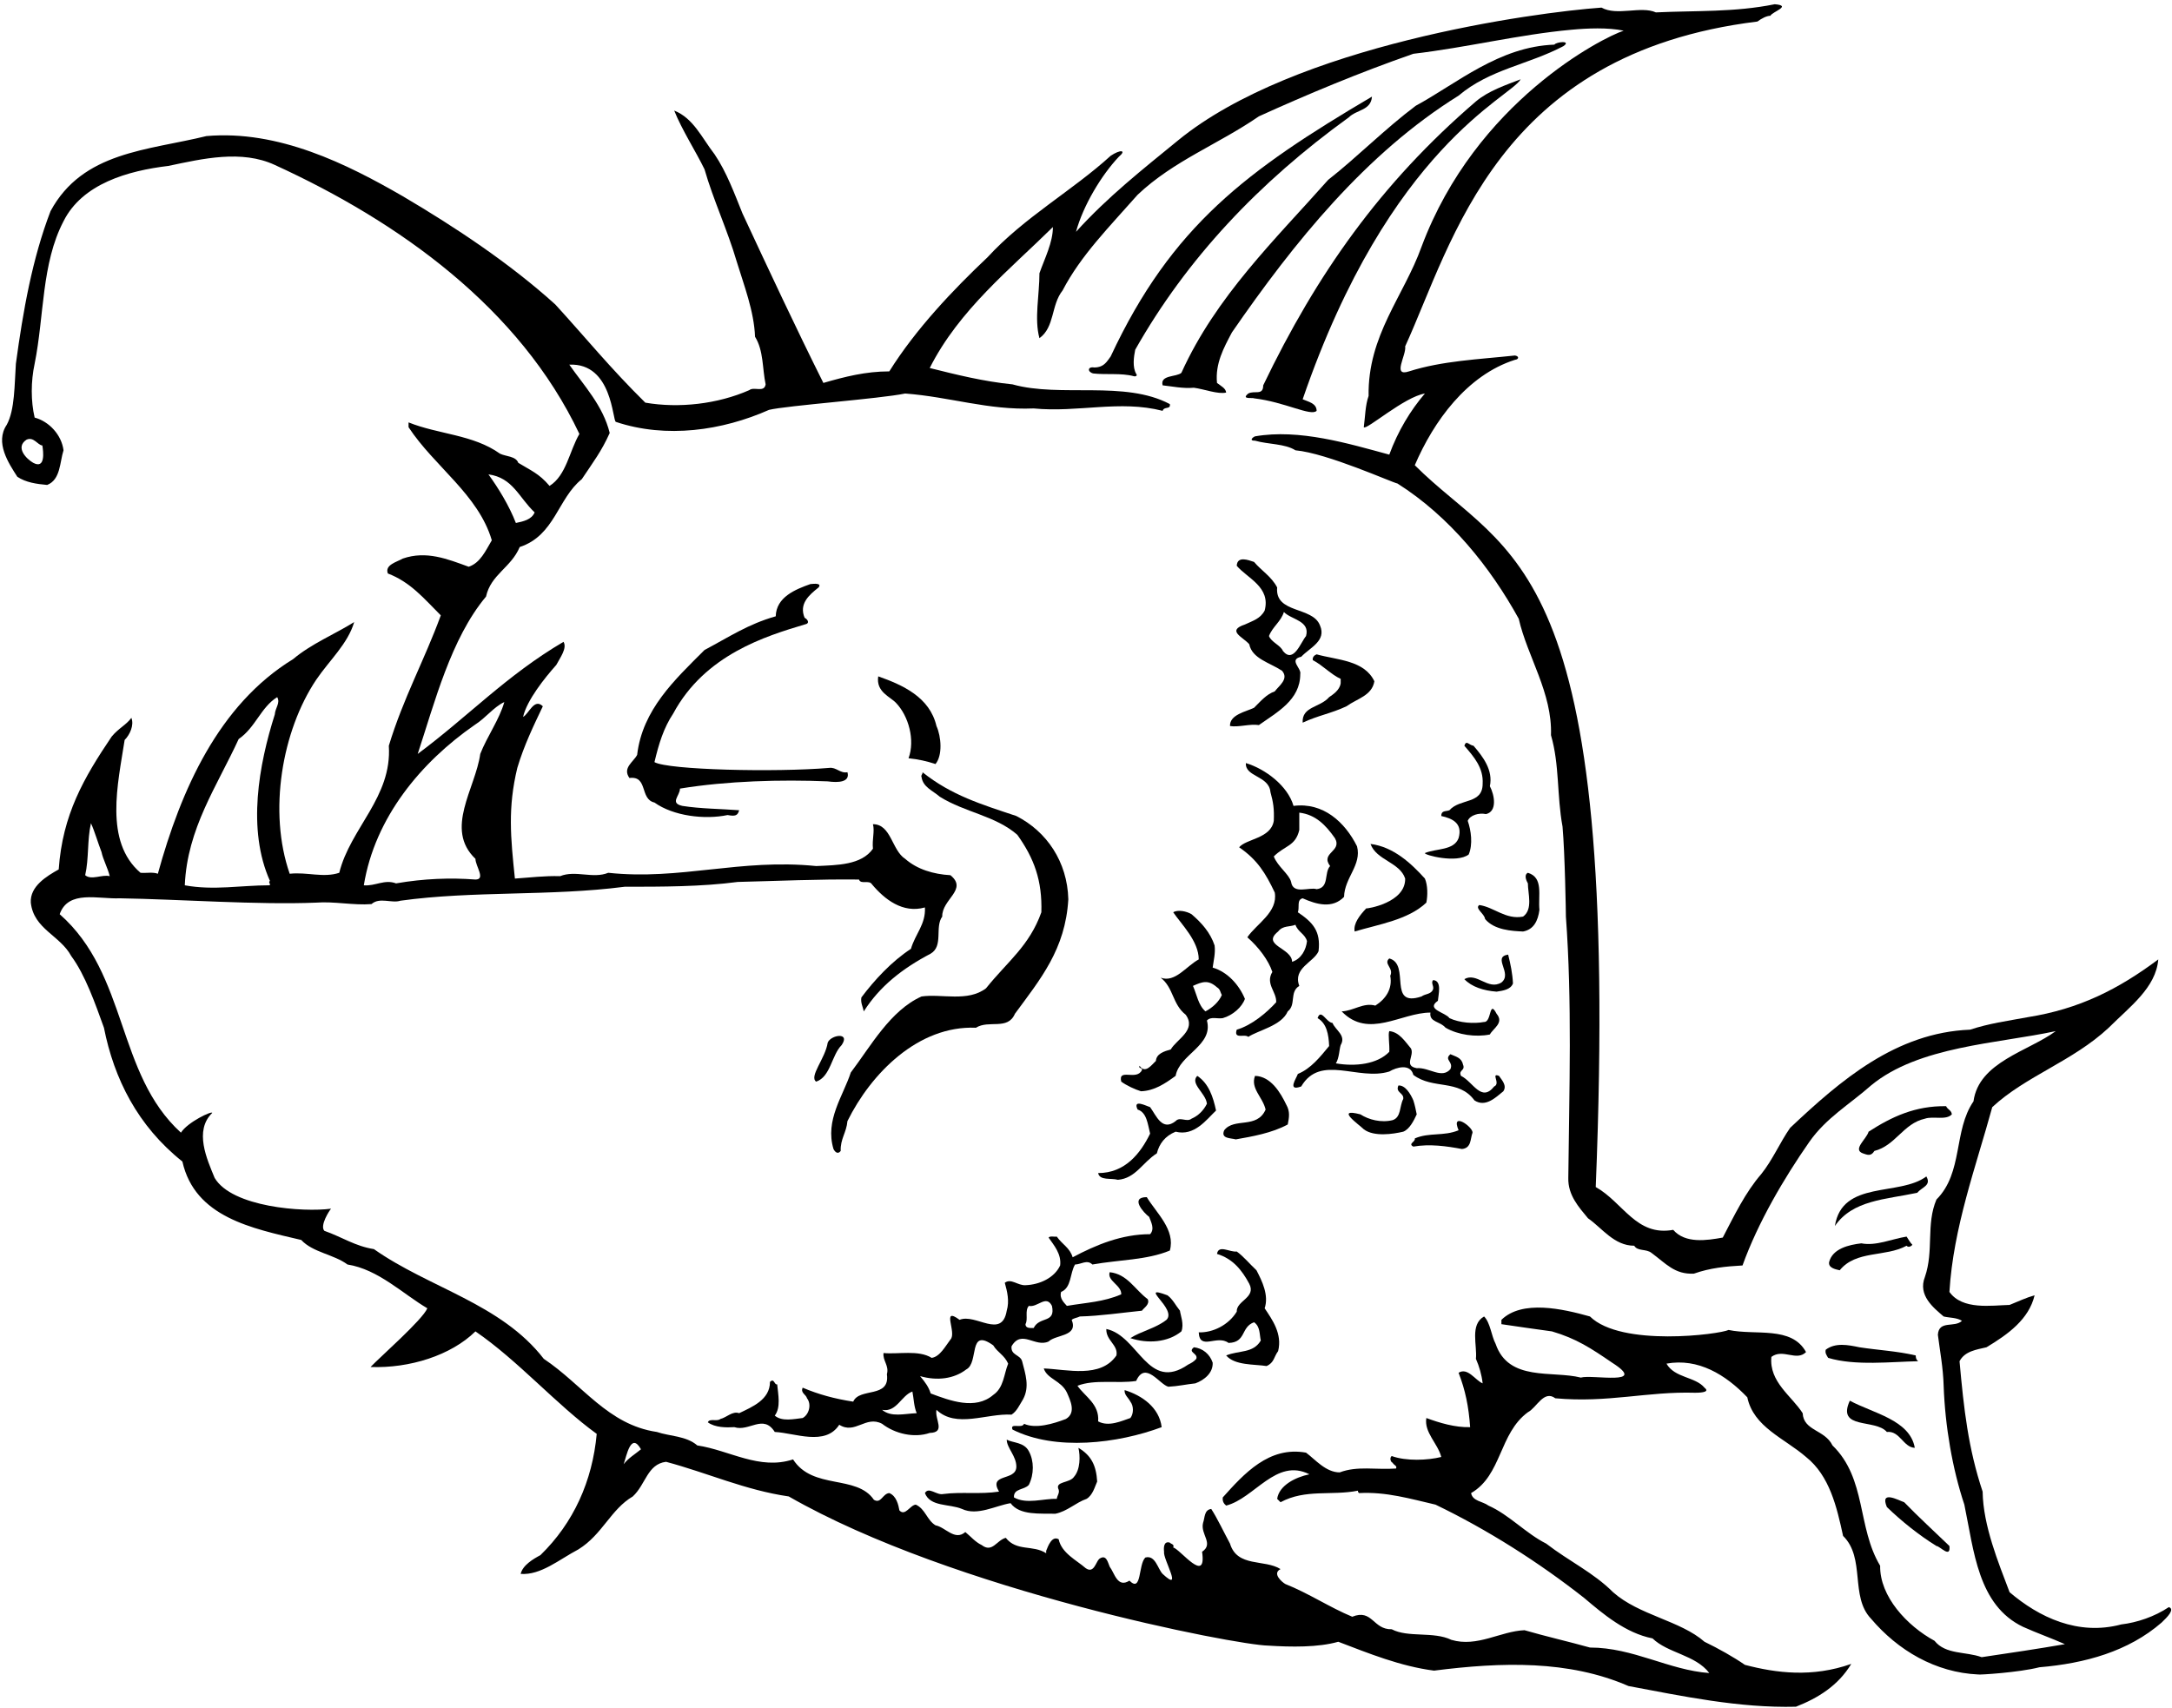 <?xml version="1.0" encoding="UTF-8"?>
<svg xmlns="http://www.w3.org/2000/svg" xmlns:xlink="http://www.w3.org/1999/xlink" width="501pt" height="394pt" viewBox="0 0 501 394" version="1.1">
<g id="surface1">
<path style=" stroke:none;fill-rule:nonzero;fill:rgb(0%,0%,0%);fill-opacity:1;" d="M 500.277 370.715 C 496.949 372.934 492.953 374.27 489.289 374.711 C 479.301 377.375 470.309 373.047 463.535 367.273 C 460.984 360.504 457.434 351.957 457.32 344.074 C 453.992 334.086 452.992 325.094 451.992 313.996 C 453.215 311.664 455.879 311.332 458.211 310.777 C 463.203 307.777 467.977 304.336 469.309 298.789 C 467.312 299.344 465.758 300.121 463.535 301.008 C 459.32 301.117 452.66 302.227 449.66 298.012 C 450.551 283.137 455.766 269.148 459.539 255.387 C 467.312 248.172 478.078 244.84 486.402 237.07 C 491.285 232.188 497.281 227.859 497.836 221.309 C 488.621 228.191 479.633 232.742 467.754 234.629 C 462.98 235.52 458.766 236.074 454.434 237.516 C 437.34 238.184 424.574 249.172 412.922 260.16 C 410.59 263.488 408.926 267.484 406.262 270.816 C 402.598 275.035 400.047 280.359 397.379 285.469 C 393.719 286.133 388.723 286.91 385.949 283.691 C 377.402 285.246 374.402 277.363 368.078 273.812 C 374 127.668 348 129 326.34 107.312 C 330.672 97.211 338.328 86.555 349.43 83.004 C 350.414 82.895 350.414 82.129 349.43 82.004 C 341.105 82.895 332.668 83.227 325.008 85.668 C 321.012 87 324.453 81.895 324.121 79.895 C 335.109 55.922 345.332 12.332 405.371 4.969 C 406.262 4.305 407.48 3.637 408.371 3.637 C 408.703 2.75 413.477 1.309 409.367 0.977 C 400.047 2.859 391.277 2.418 381.953 2.859 C 378.512 1.309 372.961 3.75 369.41 1.754 C 353.98 2.859 298.668 10.332 271.73 32.387 C 263.598 39.043 255.523 45.375 248.195 53.477 C 249.859 47.371 254.078 40.379 258.074 36.16 C 259.926 34.605 258.445 34.422 256.188 35.938 C 247.422 43.93 236.211 50.148 227.773 59.359 C 219.891 66.797 211.234 75.898 205.129 85.668 C 199.688 85.668 194.914 86.887 189.922 88.332 C 183.594 75.676 177.27 62.137 171.273 49.258 C 169.387 44.598 167.609 39.715 164.836 35.605 C 161.84 31.723 159.953 27.281 155.512 25.504 C 157.289 29.945 160.508 34.941 162.504 39.047 C 164.504 46.039 167.832 53.145 169.941 60.359 C 171.605 65.797 173.938 71.793 174.16 77.676 C 176.156 80.895 175.824 85.004 176.602 88.664 C 176.27 90.66 173.938 89.109 172.828 89.996 C 165.504 93.215 156.621 94.215 148.852 92.883 C 140.746 84.891 135.199 78.008 128.094 70.238 C 117.551 60.691 104.785 52.258 92.906 45.262 C 80.031 37.828 64.27 29.945 47.621 31.387 C 34.078 34.719 19.094 34.941 11.656 48.703 C 7.438 59.691 5.328 71.68 3.664 83.891 C 3.332 88.664 3.441 94.547 1.555 97.988 C -1.219 102.094 2 106.867 3.996 109.977 C 5.992 111.309 8.438 111.641 10.879 111.863 C 13.984 110.645 13.766 106.645 14.652 103.871 C 14.207 100.32 11.324 97.211 7.992 96.324 C 7.105 92.551 7.105 87.996 7.992 83.891 C 10.211 72.902 9.547 60.805 14.652 51.035 C 18.98 42.379 29.527 39.379 38.852 38.27 C 46.73 36.605 55.723 34.496 63.383 38.047 C 92.02 51.145 119.879 71.016 133.645 100.098 C 131.312 104.094 130.648 109.645 126.762 112.086 C 124.32 109.199 122.434 108.535 119.547 106.758 C 118.992 105.203 116.66 105.312 115.328 104.648 C 109.113 100.211 101.121 100.211 94.238 97.434 C 94.238 97.766 94.238 98.211 94.238 98.543 C 100.234 107.645 110.336 114.086 113.441 124.629 C 112 127.07 110.777 129.844 108.113 130.734 C 103.23 128.957 98.348 126.961 92.906 128.848 C 91.574 129.621 88.691 130.289 89.465 132.285 C 94.684 134.285 97.68 137.949 101.676 141.945 C 97.902 152.27 93.02 161.035 89.688 172.023 C 90.465 183.902 80.809 191.008 78.254 201.328 C 74.594 202.551 70.82 201.105 66.824 201.551 C 61.828 187.23 65.047 168.586 72.926 156.816 C 75.926 152.379 80.254 148.492 81.695 143.496 C 77.258 146.273 71.816 148.492 67.598 152.047 C 50.395 162.59 41.734 182.238 36.41 201.551 C 35.297 201.105 33.746 201.441 32.414 201.328 C 23.977 194.113 27.195 180.797 28.75 170.691 C 29.969 169.473 30.969 167.254 30.305 165.586 C 29.082 167.254 27.418 167.918 25.754 169.914 C 19.316 179.461 14.43 187.898 13.543 200.551 C 10.766 202.105 6.883 204.438 7.105 208.211 C 7.77 214.316 13.875 215.758 16.43 220.531 C 19.648 224.859 21.977 231.52 23.977 237.07 C 26.309 248.836 31.746 259.715 42.07 267.93 C 44.957 280.805 58.164 283.359 69.484 286.023 C 72.152 288.91 77.035 289.352 80.145 291.684 C 87.246 292.793 92.906 298.453 98.57 301.785 C 97.457 304.449 87.691 312.996 85.469 315.328 C 94.461 315.66 104.008 312.664 109.668 307.113 C 119.547 313.883 128.426 324.094 137.641 330.754 C 136.641 341.633 132.312 351.289 124.652 358.727 C 122.988 359.617 120.547 361.059 120.102 363.055 C 124.766 363.391 128.98 359.727 133.422 357.395 C 138.973 353.953 140.859 348.184 145.965 345.184 C 148.965 342.41 149.297 337.75 153.625 337.195 C 163.172 339.746 171.938 343.742 181.93 345.184 C 220 367 285.27 379.484 292.484 379.594 C 297.812 379.93 304.031 380.039 308.691 378.707 C 315.684 381.371 323.012 384.367 330.781 385.367 C 346.434 383.371 361.859 382.926 375.625 388.918 C 388.059 391.25 401.156 394.027 414.254 393.691 C 419.359 391.695 424.02 388.809 427.02 383.812 C 418 387 409.703 385.922 402.488 384.035 C 399.934 382.262 396.383 380.262 393.164 378.707 C 387.613 373.824 378.066 372.602 372.074 367.273 C 367.52 362.723 361.973 360.172 356.645 356.062 C 351.98 353.73 348.098 349.402 343.324 347.293 C 341.992 346.297 339.66 346.297 339.328 344.41 C 346.434 340.301 345.766 330.645 352.426 325.762 C 354.422 324.762 356.09 320.543 358.754 322.543 C 370.965 323.652 379.898 320.934 390.996 321.266 C 392.941 321.266 394.328 320.988 393.164 320.098 C 391.055 317.547 386.281 317.879 384.395 314.551 C 391.719 313.219 398.047 317.102 403.039 322.32 C 404.484 329.203 411.59 331.754 416.586 336.082 C 422.023 340.414 423.688 347.629 425.129 354.289 C 430.348 359.395 426.684 368.273 431.57 373.379 C 437.785 380.707 446.441 385.812 456.32 386.254 C 456.434 386.367 465.645 385.812 470.418 384.59 C 480.965 383.703 490.953 380.926 498.613 374.27 C 499.918 373.02 501.723 371.215 500.277 370.715 Z M 9.77 102.762 C 9.988 104.094 10.547 108.312 7.66 106.758 C 6.105 105.871 3.441 103.203 6.105 101.43 C 7.77 100.652 8.66 102.648 9.77 102.762 Z M 112.664 109.422 C 118.328 110.199 119.66 114.75 123.32 118.191 C 122.656 119.855 120.656 120.301 118.992 120.633 C 117.438 116.637 114.996 112.641 112.664 109.422 Z M 109.445 167.254 C 112.223 165.477 113.664 163.258 116.328 161.926 C 115.219 165.922 112.332 169.914 110.777 173.91 C 109.668 181.906 102.453 191.23 109.668 198.109 C 109.668 199.773 112.109 202.883 109.668 202.883 C 103.895 202.438 97.793 202.66 91.352 203.77 C 88.691 202.773 86.582 204.438 83.918 204.215 C 86.469 188.562 97.125 175.801 109.445 167.254 Z M 55.055 170.473 C 58.941 167.809 60.164 163.145 63.938 160.812 C 64.715 162.145 63.492 163.258 63.383 164.812 C 59.719 176.355 56.945 191.34 62.273 203.215 C 61.715 203.438 62.715 204.215 62.051 204.215 C 55.609 204.215 49.285 205.438 42.625 204.215 C 43.18 191.117 50.062 181.352 55.055 170.473 Z M 20.98 189.895 C 21.758 191.562 22.645 194.559 23.422 196.559 C 23.754 198.223 24.863 200.219 25.309 202.105 C 23.531 201.66 21.09 203.105 19.648 201.883 C 20.535 198 20.09 193.781 20.98 189.895 Z M 143.855 337.75 C 144.523 335.863 145.52 330.199 147.852 334.309 C 146.52 335.418 144.965 336.305 143.855 337.75 Z M 457.098 382.262 C 453.438 380.926 448.773 381.703 446.223 378.484 C 439.895 375.043 433.566 368.273 433.68 361.168 C 428.352 352.289 430.57 341.078 422.688 333.418 C 420.914 329.758 416.027 330.09 415.809 325.98 C 413.254 321.984 408.035 318.77 408.594 312.996 C 411.254 310.996 414.363 314.105 416.586 311.887 C 413.254 305.781 404.93 308.109 398.715 306.781 C 396.715 307.777 373.961 310.777 366.746 303.672 C 360.418 301.895 351.094 299.785 346.32 304.449 C 346.32 304.781 346.32 305.113 346.32 305.449 C 349.871 306.004 354.09 306.559 357.977 307.113 C 363.637 308.777 366.969 310.996 371.852 314.328 C 380.398 319.766 367.188 316.992 364.637 317.77 C 358.086 316.102 347.984 318.77 344.988 310 C 343.988 308.109 343.77 305.113 342.324 303.672 C 338.996 305.559 340.77 310.332 340.438 313.441 C 341.215 315.215 341.77 317.102 341.992 319.102 C 340.328 318.434 338.551 315.328 336.441 316.66 C 337.996 320.656 338.773 324.43 339.105 329.203 C 335.664 329.312 332.004 328.203 329.004 327.094 C 328.449 330.422 331.668 332.977 332.445 336.082 C 329.34 336.859 324.344 337.082 321.012 335.863 C 320.457 336.305 320.789 337.305 321.234 337.414 C 321.457 337.969 322.344 338.082 322.012 338.746 C 317.352 339.082 313.133 338.082 309.023 339.637 C 305.805 339.637 303.363 336.641 301.254 335.086 C 292.707 333.531 286.938 339.969 282.051 345.406 C 281.941 346.297 282.273 346.852 282.828 347.293 C 289.379 345.629 294.371 336.195 302.031 340.078 C 298.812 340.746 295.039 342.633 294.594 345.742 C 294.816 345.961 295.148 346.297 295.371 346.52 C 301.145 343.41 307.137 345.074 313.242 343.852 C 313.133 344.074 313.355 344.297 313.465 344.41 C 319.789 344.074 325.34 345.742 331.113 347.074 C 343.102 352.844 354.98 360.395 365.414 368.605 C 369.742 372.27 374.961 376.711 381.176 377.93 C 384.727 381.371 391.055 381.703 394.273 385.922 C 384.949 385.258 376.734 380.039 366.746 380.039 C 361.973 378.707 356.199 377.375 351.648 376.043 C 346.098 376.266 340.77 380.039 334.777 378.266 C 330.672 376.266 324.785 377.82 321.012 375.82 C 316.684 375.934 316.574 371.047 311.91 372.934 C 306.805 370.828 301.809 367.496 296.48 365.387 C 295.703 364.945 293.371 362.945 295.371 361.945 C 291.711 359.617 285.383 361.613 283.715 356.062 C 282.273 353.398 280.828 350.293 279.387 348.07 C 277.723 348.293 277.945 350.07 277.5 351.289 C 276.836 353.953 280.055 356.062 277.277 357.949 C 278.391 365.609 272.285 357.395 270.617 356.953 C 270.953 356.176 270.062 356.176 269.84 355.84 C 268.398 355.398 268.398 357.062 268.508 357.949 C 268.176 359.504 273.062 367.605 268.176 363.055 C 267.066 361.945 266.512 358.617 264.18 359.281 C 262.516 360.949 263.402 367.496 260.52 364.609 C 257.742 366.387 257.078 362.836 255.965 361.391 C 255.523 360.395 255.188 358.395 253.523 359.617 C 252.746 360.395 252.305 363.055 250.414 361.723 C 248.418 359.949 244.867 358.285 244.199 355.066 C 242.645 354.176 241.758 356.617 241.312 357.727 C 241.312 357.949 241.312 358.062 241.312 358.285 C 238.207 356.285 234.543 357.949 231.992 354.73 C 229.883 355.285 228.883 358.285 226.441 356.398 C 224.996 355.73 223.887 354.398 222.664 353.398 C 220.227 355.508 218.117 352.289 215.785 351.844 C 213.785 350.625 213.453 348.07 211.234 347.074 C 209.902 347.184 208.789 349.848 207.461 348.406 C 207.238 347.184 206.793 345.074 205.129 344.41 C 203.574 344.52 203.242 346.961 201.578 345.961 C 197.578 340.078 187.48 343.742 182.93 336.641 C 175.16 339.191 168.277 334.531 160.84 333.418 C 158.285 331.199 154.402 331.309 151.516 330.312 C 140.191 328.648 134.422 319.434 125.43 313.441 C 115.551 300.676 99.012 297.121 86.246 288.133 C 81.918 287.465 78.922 285.355 74.816 283.914 C 73.703 282.691 76.035 279.141 76.367 278.809 C 70 279.668 53.504 278.477 49.508 271.703 C 47.73 267.375 44.734 260.824 48.953 256.719 C 48.953 256.164 43.289 258.828 41.734 261.27 C 26.75 247.617 29.637 224.859 13.766 210.875 C 15.762 205.215 22.645 207.434 27.641 207.211 C 41.402 207.434 59.496 208.766 72.926 208.211 C 77.035 207.879 81.586 208.879 85.691 208.547 C 87.578 206.879 90.355 208.434 92.352 207.77 C 109.113 205.438 126.984 206.77 144.078 204.547 C 152.625 204.547 161.84 204.547 170.164 203.438 C 179.488 203.215 188.699 202.773 198.137 202.883 C 198.578 204.105 200.465 202.883 201.133 203.992 C 204.02 207.434 208.234 210.766 213.344 209.32 C 213.562 213.207 211.121 215.426 210.121 218.867 C 205.684 221.754 201.688 226.082 198.691 230.078 C 198.469 231.301 199.023 232.188 199.246 233.297 C 202.91 227.523 208.125 223.418 214.676 219.977 C 217.672 218.203 215.562 213.871 217.34 211.43 C 217.227 207.434 223.332 205.215 219.227 201.883 C 215.34 201.66 211.566 200.551 208.789 198.109 C 205.684 196.113 205.574 190.117 201.355 190.117 C 201.797 191.785 201.133 193.559 201.355 195.781 C 198.691 199.555 193.141 199.555 188.258 199.773 C 170.719 198 156.953 203.105 140.305 201.328 C 136.754 202.773 132.758 200.664 129.203 202.105 C 125.539 201.996 122.211 202.438 118.77 202.66 C 117.77 193.117 117.105 186.344 119.324 177.133 C 120.879 171.914 123.098 167.363 125.211 162.922 C 123.211 160.926 121.988 164.699 120.656 165.367 C 121.547 161.48 125.652 156.375 128.316 153.379 C 129.203 151.711 130.871 149.492 129.98 148.051 C 116.773 155.82 108.004 165.254 96.348 173.91 C 100.234 162.145 104.008 147.273 112.109 137.613 C 113.219 132.508 117.883 130.953 119.879 126.184 C 127.984 123.52 128.648 114.973 134.199 110.531 C 136.863 106.535 138.75 104.094 140.637 99.875 C 139.086 93.547 134.645 88.887 131.312 84.113 C 141.332 83.668 141.246 97.23 142.078 97.324 C 153.734 101.207 166.609 99.32 177.379 94.547 C 181.484 93.547 202.91 91.996 208.789 90.773 C 219.113 91.551 227.996 94.66 238.43 94.215 C 248.641 95.215 258.297 92.215 268.176 94.77 C 268.508 93.66 270.062 94.547 269.84 93.215 C 259.406 87.664 244.645 91.773 233.547 88.664 C 226.883 87.996 220.668 86.445 214.453 84.891 C 221.223 71.461 233.102 62.023 242.867 52.367 C 242.867 55.922 240.98 59.582 239.762 63.023 C 239.762 68.02 238.539 73.566 239.762 78.008 C 243.312 75.453 242.426 70.352 245.09 67.02 C 249.309 58.914 255.855 52.367 262.406 44.93 C 270.73 37.051 281.051 33.273 290.379 26.836 C 301.367 21.844 313.574 16.734 326.008 12.406 C 338.328 10.965 350.316 7.969 362.527 6.855 C 366.078 6.523 370.852 6.301 374.516 7.078 C 369.742 8.633 340.438 23.395 327.895 56.918 C 323.789 68.352 315.465 77.344 315.684 91.328 C 314.906 93.547 314.906 96.102 314.574 98.543 C 315.129 99.32 323.898 91.551 328.672 90.773 C 325.34 94.66 322.453 99.43 320.457 104.871 C 311.023 102.316 299.699 98.879 289.488 100.652 C 288.934 100.875 288.047 101.691 289.488 101.652 C 292.598 102.539 296.371 102.316 298.812 103.871 C 306.141 104.535 321.121 111.309 322.344 111.531 C 334.445 119.188 343.77 130.844 350.316 142.723 C 352.312 151.492 358.086 159.816 357.754 169.586 C 359.754 176.465 359.086 183.461 360.418 190.672 C 360.973 196.891 361.195 210.652 361.195 211.43 C 362.637 231.078 361.973 251.059 361.75 271.703 C 361.641 275.699 364.191 278.477 366.301 281.027 C 369.52 283.246 372.297 287.355 376.957 287.355 C 377.734 288.688 379.73 288.02 380.953 289.02 C 384.281 291.461 386.281 294.016 390.723 293.793 C 394.496 292.461 398.047 292.129 401.934 291.906 C 405.484 282.027 411.477 271.812 417.359 263.379 C 421.246 257.828 426.684 254.719 431.57 250.391 C 442.559 241.289 460.871 240.734 474.191 237.848 C 467.867 242.512 456.434 244.953 455.211 254.055 C 450.551 260.824 452.879 270.48 446.664 276.699 C 444.223 282.469 446.109 288.465 444 294.57 C 442.336 298.789 445.996 301.672 448.328 303.672 C 449.66 304.004 451.328 303.895 452.547 304.672 C 450.883 306.336 447.219 304.449 446.996 307.891 C 447.441 311.441 448.219 315.547 448.328 319.656 C 448.664 328.98 450.328 338.746 453.102 347.074 C 455.324 357.727 456.211 370.273 466.645 375.266 C 469.863 376.711 473.305 377.93 476.301 379.262 C 469.863 380.371 463.871 381.262 457.098 382.262 "/>
<path style=" stroke:none;fill-rule:nonzero;fill:rgb(0%,0%,0%);fill-opacity:1;" d="M 275.391 89.441 C 277.836 89.773 280.941 90.996 282.828 90.551 C 282.719 89.551 281.719 89.109 280.719 88.332 C 280.273 83.891 282.273 80.23 284.16 76.676 C 298.48 55.922 315.02 35.383 336.441 22.062 C 343.656 15.961 352.426 14.961 360.641 10.633 C 362.527 9.301 358.977 9.633 358.531 10.297 C 345.766 10.742 335.996 19.289 326.562 24.395 C 319.461 29.723 313.02 36.273 306.359 41.488 C 294.148 55.254 280.496 68.352 272.504 86 C 271.395 87 267.512 86.445 268.176 88.887 C 270.285 89.109 272.84 89.664 275.391 89.441 "/>
<path style=" stroke:none;fill-rule:nonzero;fill:rgb(0%,0%,0%);fill-opacity:1;" d="M 291.375 88.887 C 291.375 91.328 289.379 89.996 287.934 90.773 C 286.16 92.215 288.934 91.66 289.266 91.883 C 296.441 92.742 302.363 96.102 303.695 94.77 C 303.695 92.992 301.699 92.66 300.477 92.105 C 320.512 33.773 348.539 22.398 350.762 18.289 C 347.32 19.621 343.324 20.953 340.438 23.395 C 318.461 42.266 303.695 63.246 291.375 88.887 "/>
<path style=" stroke:none;fill-rule:nonzero;fill:rgb(0%,0%,0%);fill-opacity:1;" d="M 261.852 80.672 C 273.727 59.691 290.379 42.047 311.133 27.059 C 312.91 25.281 316.238 25.504 316.461 22.285 C 287.699 39.262 270.273 52.043 256.188 82.227 C 255.41 83.227 254.746 84.766 252.387 84.766 C 250.801 84.508 250.812 85.836 252.191 86.148 C 255.078 86.484 258.629 86 261.516 86.777 C 261.961 86.914 262.445 86.641 262.07 86.223 C 261.184 84.668 261.516 82.336 261.852 80.672 "/>
<path style=" stroke:none;fill-rule:nonzero;fill:rgb(0%,0%,0%);fill-opacity:1;" d="M 285.27 130.512 C 287.715 133.398 293.152 135.395 291.711 140.836 C 290.711 142.723 289.047 143.164 287.156 144.055 C 282.828 145.496 286.715 146.938 288.156 148.605 C 288.824 151.934 292.82 152.824 295.703 154.711 C 297.371 156.598 295.039 158.148 294.039 159.48 C 292.152 160.148 290.934 161.59 289.266 163.258 C 287.492 164.145 283.605 164.812 283.715 167.473 C 285.715 167.809 288.27 166.922 290.379 167.254 C 294.594 164.254 299.922 161.48 299.922 155.484 C 300.254 154.152 297.148 152.156 300.145 151.492 C 302.145 149.383 306.027 147.828 304.473 144.273 C 302.809 139.836 294.039 141.609 294.594 135.508 C 293.262 132.953 290.934 131.621 289.266 129.621 C 287.934 129.18 285.383 128.18 285.27 130.512 Z M 296.148 141.168 C 297.812 142.941 302.254 143.164 301.254 146.719 C 300.035 148.16 298.367 153.156 295.926 150.16 C 295.371 148.828 293.262 148.16 292.707 146.719 C 293.484 144.609 295.48 143.387 296.148 141.168 "/>
<path style=" stroke:none;fill-rule:nonzero;fill:rgb(0%,0%,0%);fill-opacity:1;" d="M 191.254 177.133 C 178.914 178.176 154.105 177.613 150.961 175.801 C 151.961 171.582 153.07 167.918 155.289 164.59 C 162.613 150.973 176.715 146.719 185.594 144.055 C 186.965 143.805 186.258 142.832 185.594 142.5 C 184.262 139.281 186.59 137.281 188.812 135.508 C 189.602 134.508 187.922 134.617 186.926 134.73 C 183.484 135.949 179.043 137.727 178.934 142.164 C 172.605 143.941 168.164 146.938 162.504 149.938 C 155.621 156.816 148.188 163.699 146.965 174.133 C 146.078 175.801 143.523 177.133 145.188 179.461 C 149.52 178.906 147.52 184.348 150.961 185.121 C 155.289 188.23 162.504 189.121 167.832 188.008 C 169.645 188.344 170.164 188.121 170.496 186.898 C 166.168 186.566 161.617 186.566 157.398 185.898 C 154.402 185.234 156.844 183.57 156.844 181.906 C 167.723 180.129 180.152 179.797 190.922 180.238 C 193.324 180.574 196.137 180.461 195.473 178.129 C 193.809 178.465 192.918 176.91 191.254 177.133 "/>
<path style=" stroke:none;fill-rule:nonzero;fill:rgb(0%,0%,0%);fill-opacity:1;" d="M 302.809 152.27 C 305.141 153.488 307.027 155.598 309.246 156.598 C 309.246 156.93 309.246 157.262 309.246 157.594 C 309.023 159.262 307.359 160.258 306.582 160.812 C 304.473 163.258 300.254 162.922 300.477 166.699 C 304.031 165.031 307.027 164.59 310.578 162.922 C 313.02 161.148 316.461 160.48 317.016 157.152 C 314.688 152.27 308.469 152.27 303.695 150.938 C 303.141 151.156 302.699 151.602 302.809 152.27 "/>
<path style=" stroke:none;fill-rule:nonzero;fill:rgb(0%,0%,0%);fill-opacity:1;" d="M 215.785 176.242 C 217.449 174.246 217.117 169.914 216.008 167.473 C 214.453 160.812 208.234 158.012 202.574 156.016 C 202.02 159.621 205.352 160.703 206.684 162.145 C 209.566 165.145 211.121 170.691 209.566 174.91 C 211.789 175.133 213.785 175.578 215.785 176.242 "/>
<path style=" stroke:none;fill-rule:nonzero;fill:rgb(0%,0%,0%);fill-opacity:1;" d="M 338.773 197.109 C 339.77 194.781 339.328 191.562 338.551 189.34 C 339.105 188.008 341.105 187.453 342.77 187.785 C 345.375 187.188 344.766 183.461 343.656 181.352 C 344.434 177.688 342.102 174.578 339.883 172.023 C 338.883 171.914 338.219 170.582 337.773 172.023 C 339.992 174.578 342.215 177.133 341.992 180.797 C 341.992 185.566 336.773 184.125 334.332 186.898 C 333.445 187.23 332.445 186.898 332.445 188.23 C 334.996 188.785 337.441 189.895 336.441 193.336 C 335.332 196.223 331.336 195.668 328.672 196.777 C 328.449 197.223 335.996 199.219 338.773 197.109 "/>
<path style=" stroke:none;fill-rule:nonzero;fill:rgb(0%,0%,0%);fill-opacity:1;" d="M 299.699 227.414 C 298.145 223.309 303.031 221.977 304.141 219.422 C 304.695 214.762 302.809 212.762 299.367 210.434 C 299.812 209.32 299.035 207.547 300.477 207.211 C 303.695 208.656 307.359 209.656 310.023 206.879 C 310.133 202.438 314.129 199.555 313.02 195.227 C 310.246 189.676 305.25 185.012 298.367 185.898 C 297.035 181.238 291.82 177.355 287.379 176.02 C 287.156 179.242 292.707 178.906 293.039 182.684 C 293.707 185.121 293.93 186.566 293.816 189.34 C 293.152 193.449 287.492 193.449 285.824 195.445 C 290.043 198.332 291.93 201.441 294.039 205.879 C 294.816 210.434 289.82 213.094 287.715 216.203 C 290.379 218.535 292.598 221.531 293.484 224.195 C 291.82 226.969 294.484 228.746 294.371 231.188 C 292.152 233.629 288.711 236.516 285.27 237.516 C 284.492 239.848 287.156 238.402 287.934 239.18 C 290.266 237.629 295.594 236.629 297.035 233.297 C 299.035 231.742 297.371 228.855 299.699 227.414 Z M 293.816 197.555 C 296.371 195.004 298.812 195.227 299.699 191.449 C 299.699 190.117 299.699 188.453 299.699 187.453 C 303.477 187.898 305.805 190.34 307.914 193.336 C 309.691 196.445 304.473 196.668 306.805 199.773 C 305.359 201.328 306.695 204.77 303.695 205.105 C 302.031 204.547 298.258 206.438 297.812 203.438 C 297.371 201.66 294.703 199.887 293.816 197.555 Z M 294.816 214.871 C 295.926 213.43 297.48 213.871 298.812 213.316 C 299.367 214.98 301.031 215.426 301.477 217.09 C 301.254 219.09 300.145 221.199 298.035 221.863 C 298.035 218.645 290.82 218.09 294.816 214.871 "/>
<path style=" stroke:none;fill-rule:nonzero;fill:rgb(0%,0%,0%);fill-opacity:1;" d="M 192.254 265.043 C 192.586 265.711 193.254 266.375 193.918 265.488 C 193.809 262.711 195.25 261.27 195.473 258.605 C 200.91 247.617 211.789 236.516 225.109 237.07 C 228.105 235.184 232.434 237.738 234.102 233.852 C 239.98 225.859 245.754 218.98 246.422 207.434 C 246.199 198.777 241.426 191.785 234.434 188.23 C 226.441 185.566 219.449 183.461 212.789 178.129 C 212.898 178.574 212.344 178.797 212.566 179.242 C 212.898 181.57 215.117 182.348 216.785 183.789 C 222.664 187.453 229.547 188.121 234.656 192.562 C 238.539 198 240.426 203.105 240.203 210.434 C 237.43 218.203 232.434 221.754 227.438 227.969 C 223.223 231.188 217.227 229.191 212.566 229.855 C 205.352 233.074 200.801 241.398 196.246 247.395 C 194.473 252.836 190.254 258.383 192.254 265.043 "/>
<path style=" stroke:none;fill-rule:nonzero;fill:rgb(0%,0%,0%);fill-opacity:1;" d="M 324.121 202.66 C 324.23 208.324 315.129 209.656 315.129 209.543 C 313.688 211.098 312.133 212.984 312.465 214.871 C 318.016 213.207 324.785 212.207 329.004 208.211 C 329.34 206.547 329.34 204.215 328.672 202.66 C 325.562 199.219 321.457 195.336 316.129 194.672 C 317.461 198.441 322.898 198.887 324.121 202.66 "/>
<path style=" stroke:none;fill-rule:nonzero;fill:rgb(0%,0%,0%);fill-opacity:1;" d="M 352.426 201.328 C 351.316 201.883 352.312 203.551 352.426 203.77 C 352.426 206.102 353.645 209.766 351.316 211.43 C 347.32 212.207 344.547 209.211 341.215 208.766 C 340.105 209.543 342.438 210.766 342.547 211.984 C 344.656 214.539 348.762 214.762 351.316 214.871 C 353.758 214.426 354.758 212.43 355.09 209.879 C 354.758 206.547 356.09 202.438 352.426 201.328 "/>
<path style=" stroke:none;fill-rule:nonzero;fill:rgb(0%,0%,0%);fill-opacity:1;" d="M 263.184 251.723 C 266.289 251.613 268.73 249.949 271.172 248.172 C 272.062 243.176 279.941 241.18 278.391 235.406 C 279.277 234.406 280.828 235.074 282.051 234.852 C 284.383 234.188 286.492 232.297 287.156 230.41 C 285.824 227.191 283.16 224.195 279.719 223.195 C 279.941 221.531 280.387 219.867 280.164 218.09 C 279.164 215.094 277.168 212.871 274.836 210.875 C 273.727 210.211 271.73 209.766 270.617 210.434 C 272.504 213.207 276.504 217.09 276.504 221.309 C 273.617 222.863 271.062 226.746 267.73 225.527 C 270.73 227.859 270.395 231.633 273.504 234.074 C 276.059 237.629 271.395 239.734 270.062 242.066 C 268.508 242.512 266.734 243.066 266.621 244.73 C 265.734 245.508 264.18 247.84 262.848 245.84 C 262.516 246.617 263.625 246.172 263.402 246.84 C 262.184 249.395 257.855 246.285 258.629 249.504 C 259.852 250.391 261.738 251.281 263.184 251.723 Z M 280.719 227.746 C 281.496 228.191 281.496 228.969 281.828 229.523 C 281.164 231.078 279.719 232.41 278.055 233.297 C 276.391 231.855 276.059 229.41 275.172 227.414 C 277.391 226.414 278.723 225.973 280.719 227.746 "/>
<path style=" stroke:none;fill-rule:nonzero;fill:rgb(0%,0%,0%);fill-opacity:1;" d="M 346.32 226.637 C 343.215 228.523 340.66 224.195 337.773 225.859 C 339.438 227.637 342.215 228.523 345.211 228.746 C 346.652 228.523 348.43 228.301 348.984 226.859 C 348.871 224.527 348.43 222.422 347.875 220.199 C 344.102 220.754 348.984 224.527 346.32 226.637 "/>
<path style=" stroke:none;fill-rule:nonzero;fill:rgb(0%,0%,0%);fill-opacity:1;" d="M 333.445 237.07 C 336.328 238.734 340.438 239.289 343.656 238.625 C 344.434 237.184 346.984 235.961 345.211 233.852 C 343.434 230.41 344.102 235.852 342.324 235.738 C 339.992 236.184 336.664 235.961 334.332 234.852 C 333.445 233.52 328.781 232.855 331.668 230.855 C 331.781 229.41 332.668 226.191 330.559 226.082 C 330.004 226.746 330.781 227.414 330.559 228.191 C 330.113 229.41 328.781 229.191 327.895 229.855 C 319.902 232.52 325.453 222.422 320.457 221.086 C 319.016 222.309 321.566 223.309 320.68 225.086 C 321.234 228.078 319.68 230.41 317.238 231.965 C 314.465 231.188 312.242 233.188 309.469 233.297 C 315.684 239.734 323.176 233.574 329.949 233.574 C 329.613 235.797 332.113 235.52 333.445 237.07 "/>
<path style=" stroke:none;fill-rule:nonzero;fill:rgb(0%,0%,0%);fill-opacity:1;" d="M 344.656 250.613 C 341.66 254.387 339.77 249.504 336.996 248.172 C 336.328 246.73 338.105 247.062 337.441 245.508 C 337.105 243.953 335.773 243.73 334.555 243.176 C 333 244.508 335.332 244.84 334.555 246.617 C 332.559 248.949 329.672 246.172 326.785 246.395 C 323.676 245.84 326.34 243.508 325.453 241.844 C 324.121 240.289 322.789 238.07 320.457 237.848 C 320.125 238.625 320.57 240.957 320.457 242.621 C 317.684 245.508 312.578 246.062 308.137 245.285 C 308.914 244.062 308.914 242.066 309.246 241.066 C 310.578 238.848 308.023 237.629 307.359 235.961 C 305.914 235.852 304.695 232.52 303.918 234.852 C 306.027 236.074 306.473 238.625 306.582 241.289 C 304.473 243.844 302.363 246.508 299.367 247.727 C 299.035 248.727 296.812 251.836 300.145 250.613 C 304.586 243.066 313.242 249.395 320.457 247.172 C 322.121 246.172 325.34 245.285 326.008 247.949 C 330.559 251.391 336.441 248.836 340.105 253.832 C 342.656 255.496 344.988 253.164 346.766 251.723 C 347.652 250.391 346.434 249.172 345.766 248.172 C 343.77 247.395 346.211 249.949 344.656 250.613 "/>
<path style=" stroke:none;fill-rule:nonzero;fill:rgb(0%,0%,0%);fill-opacity:1;" d="M 194.141 241.066 C 196.246 237.961 191.586 238.734 190.922 240.512 C 190.367 244.176 186.562 248.312 188.258 249.504 C 191.586 248.395 191.809 243.398 194.141 241.066 "/>
<path style=" stroke:none;fill-rule:nonzero;fill:rgb(0%,0%,0%);fill-opacity:1;" d="M 257.855 272.148 C 261.961 271.812 263.516 268.152 266.844 266.043 C 267.398 263.824 268.73 262.047 271.172 261.047 C 275.504 262.156 278.277 258.273 280.496 256.164 C 279.832 253.055 278.832 249.949 276.168 248.172 C 274.395 249.949 278.164 252.168 278.391 254.609 C 277.609 256.164 276.391 257.383 274.836 258.051 C 273.727 258.938 272.172 257.496 271.172 258.605 C 268.066 261.047 266.734 257.383 265.289 255.387 C 264.516 255.164 261.184 253.391 262.406 255.941 C 264.516 256.605 264.734 259.27 265.289 261.492 C 263.07 266.043 259.52 270.594 253.301 270.594 C 253.637 272.371 256.301 271.703 257.855 272.148 "/>
<path style=" stroke:none;fill-rule:nonzero;fill:rgb(0%,0%,0%);fill-opacity:1;" d="M 289.488 248.172 C 288.379 251.059 291.266 253.055 291.93 255.941 C 289.934 260.492 284.715 257.719 282.383 260.715 C 281.496 262.711 283.938 262.492 285.047 262.824 C 288.824 262.156 293.371 261.379 297.035 259.383 C 297.371 257.719 297.59 256.387 296.703 254.832 C 295.371 252.059 293.152 248.281 289.488 248.172 "/>
<path style=" stroke:none;fill-rule:nonzero;fill:rgb(0%,0%,0%);fill-opacity:1;" d="M 326.008 253.832 C 325.34 252.277 324.121 250.281 322.566 250.391 C 321.789 252.059 323.898 252.059 323.676 253.5 C 322.789 255.164 323.23 257.719 321.234 258.383 C 318.57 259.051 315.684 258.273 313.797 257.051 C 307.805 255.496 313.465 259.383 314.574 260.492 C 316.906 262.27 321.344 261.602 323.676 261.047 C 325.121 260.492 326.117 258.496 326.785 257.051 C 326.562 255.941 326.34 254.832 326.008 253.832 "/>
<path style=" stroke:none;fill-rule:nonzero;fill:rgb(0%,0%,0%);fill-opacity:1;" d="M 429.684 266.043 C 430.68 266.375 431.57 266.82 432.348 265.488 C 437.23 264.266 439.004 259.16 444 258.051 C 445.887 257.383 448.887 258.496 450.219 257.051 C 450.105 256.051 449.328 256.051 448.887 255.164 C 441.781 255.055 436.344 257.605 431.016 261.047 C 430.57 262.711 427.238 265.156 429.684 266.043 "/>
<path style=" stroke:none;fill-rule:nonzero;fill:rgb(0%,0%,0%);fill-opacity:1;" d="M 336.441 260.715 C 333 262.156 329.672 261.16 326.34 262.602 C 326.562 263.379 324.676 263.824 326.008 264.488 C 329.781 263.824 333.664 264.379 337.219 265.043 C 339.438 264.82 339.105 262.711 339.66 261.27 C 339.77 259.938 334.555 256.273 336.441 260.715 "/>
<path style=" stroke:none;fill-rule:nonzero;fill:rgb(0%,0%,0%);fill-opacity:1;" d="M 442.227 275.145 C 443.336 273.812 445.555 273.48 444.336 271.371 C 438.117 276.031 424.91 272.148 423.242 282.805 C 427.352 276.809 434.898 276.699 442.227 275.145 "/>
<path style=" stroke:none;fill-rule:nonzero;fill:rgb(0%,0%,0%);fill-opacity:1;" d="M 216.008 325.207 C 220.559 329.535 227.551 325.98 233.324 326.316 C 234.543 325.539 235.098 324.207 235.984 322.766 C 237.539 319.879 236.539 316.992 235.766 313.996 C 235.32 312.441 233.102 312.664 233.324 310.555 C 235.652 306.559 238.762 310.887 241.871 309.445 C 243.645 307.777 248.754 308.332 247.199 304.449 C 247.754 304.004 248.418 304.004 249.086 303.672 C 253.746 303.559 258.965 302.785 263.402 302.34 C 263.848 301.672 265.289 300.898 264.734 299.676 C 261.738 297.457 260.074 293.902 255.965 293.461 C 255.301 295.457 258.742 296.457 258.629 298.566 C 254.523 300.344 250.641 300.453 246.09 301.23 C 245.531 300.562 244.312 299.566 244.754 298.012 C 247.199 297.012 246.754 293.684 247.977 291.684 C 249.309 291.684 250.75 290.461 251.969 291.684 C 258.188 290.574 264.516 290.684 269.84 288.465 C 271.172 283.691 266.734 279.809 264.516 276.145 C 260.52 276.145 263.848 279.809 265.066 280.695 C 265.512 281.914 266.398 283.469 265.289 284.691 C 258.742 284.691 252.859 287.133 247.422 290.02 C 246.754 287.797 245.09 287.133 243.758 285.246 C 243.09 285.355 242.312 285.023 241.871 285.469 C 243.09 287.242 244.867 289.242 244.535 291.906 C 243.203 294.793 239.762 296.344 236.539 296.457 C 234.766 296.566 233.211 294.793 231.77 295.902 C 232.324 297.898 232.879 300.121 232.215 302.34 C 231.102 309 224.996 302.895 221.336 304.449 C 217.004 301.23 220.781 307.445 219.227 309 C 218.117 310.441 216.785 312.996 214.895 313.219 C 211.898 311.332 207.129 312.441 203.797 312.105 C 203.574 313.883 205.129 314.992 204.574 316.992 C 205.352 322.652 198.246 319.988 196.805 323.32 C 192.473 322.652 188.812 321.652 185.148 320.098 C 184.594 321.32 185.926 321.652 186.148 322.543 C 187.258 323.984 186.59 326.316 185.148 327.094 C 183.148 327.316 180.375 327.98 178.711 326.539 C 180.152 324.652 179.488 321.652 179.266 319.324 C 178.598 319.543 178.598 317.77 177.602 318.77 C 177.602 322.875 173.492 324.539 170.496 325.98 C 168.941 325.426 167.609 326.98 166.168 327.316 C 165.391 327.98 163.613 327.094 163.281 328.094 C 164.945 329.312 167.5 329.312 169.387 329.203 C 172.828 330.312 176.047 326.094 178.711 330.312 C 183.371 330.535 190.367 333.641 193.586 328.648 C 197.246 330.977 199.688 326.426 203.465 328.426 C 206.461 330.754 210.898 331.754 214.453 330.535 C 218.227 330.422 215.562 327.426 216.008 325.207 Z M 237.316 301.23 C 239.316 301.672 241.312 298.566 242.645 301.23 C 243.535 305.336 239.762 303.559 238.43 306.336 C 237.652 306.336 236.539 306.445 236.539 305.449 C 237.207 304.227 236.32 302.34 237.316 301.23 Z M 203.465 325.207 C 206.793 325.871 207.902 321.875 210.457 320.988 C 210.789 322.652 210.789 324.43 211.453 325.98 C 208.57 326.094 205.574 326.98 203.465 325.207 Z M 222.891 315.883 C 225.887 314.328 223.223 306.113 229.105 310.332 C 230.105 311.996 231.656 312.551 232.547 314.551 C 231.547 316.992 231.547 320.098 229.105 321.766 C 224.996 325.316 219.113 323.098 214.676 321.43 C 214.23 319.988 213.453 318.879 212.23 317.434 C 216.117 318.547 220.004 318.102 222.891 315.883 "/>
<path style=" stroke:none;fill-rule:nonzero;fill:rgb(0%,0%,0%);fill-opacity:1;" d="M 424.355 293.016 C 428.129 288.355 434.898 290.02 439.781 287.355 C 440.227 287.91 441.004 287.355 441.113 287.133 C 440.559 286.578 440.227 285.91 439.781 285.246 C 436.344 285.801 432.68 287.465 429.348 286.801 C 426.465 287.133 422.688 288.02 421.91 291.129 C 421.688 292.461 423.355 292.793 424.355 293.016 "/>
<path style=" stroke:none;fill-rule:nonzero;fill:rgb(0%,0%,0%);fill-opacity:1;" d="M 289.82 293.016 C 288.27 291.574 286.824 289.797 285.27 288.688 C 283.715 288.91 281.051 287.02 280.719 289.242 C 284.383 290.352 286.492 293.016 288.156 296.125 C 289.82 299.344 285.16 300.008 285.27 302.562 C 283.383 305.668 279.719 307.445 276.504 307.336 C 276.723 311.664 280.719 307.777 283.383 309.777 C 287.492 309.664 286.16 306.113 289.266 305.004 C 290.711 306.004 290.488 307.777 290.82 309.223 C 289.047 312.219 285.824 311.441 282.828 312.664 C 284.828 314.992 289.266 314.66 292.152 315.105 C 293.93 314.328 293.816 312.996 294.816 311.664 C 295.816 307.668 293.484 304.449 291.711 301.785 C 292.707 298.789 291.152 295.57 289.82 293.016 "/>
<path style=" stroke:none;fill-rule:nonzero;fill:rgb(0%,0%,0%);fill-opacity:1;" d="M 260.738 308.668 C 264.734 310 269.398 309.664 272.504 307.113 C 273.172 305.449 272.285 303.34 272.172 302.34 C 271.172 301.117 270.508 299.676 269.285 298.789 C 262.184 296.125 271.617 301.895 269.062 304.449 C 266.512 306.445 263.07 307.113 260.738 308.668 "/>
<path style=" stroke:none;fill-rule:nonzero;fill:rgb(0%,0%,0%);fill-opacity:1;" d="M 275.391 310.777 C 273.84 311.996 276.391 312.105 275.945 313.441 C 275.391 314.105 274.727 314.438 274.059 314.773 C 264.734 321.211 262.629 308.109 255.188 306.559 C 255.078 309.223 257.965 310.219 257.52 312.664 C 253.855 317.992 246.199 315.883 240.758 315.66 C 241.535 318.102 244.754 318.434 246.09 321.211 C 246.863 322.984 248.309 325.871 245.867 327.316 C 242.98 328.426 238.871 329.645 236.211 328.426 C 235.766 329.645 232.879 328.094 233.547 329.758 C 243.422 334.75 257.855 332.977 267.953 329.203 C 267.398 324.652 263.402 321.875 259.406 320.656 C 259.297 321.766 260.297 322.43 260.738 323.32 C 261.516 324.316 261.516 326.094 260.738 327.094 C 258.742 327.758 255.746 329.203 253.301 327.871 C 253.637 323.875 250.195 322.098 248.531 319.656 C 252.523 318.102 257.742 319.211 262.07 318.547 C 264.18 313.773 267.512 319.434 269.508 319.879 C 271.73 319.766 273.617 319.324 275.727 319.102 C 277.836 318.324 279.832 316.66 279.719 314.328 C 279.055 312.328 277.391 310.996 275.391 310.777 "/>
<path style=" stroke:none;fill-rule:nonzero;fill:rgb(0%,0%,0%);fill-opacity:1;" d="M 442.445 313.996 C 442.004 313.66 441.891 313.219 441.891 312.664 C 437.672 311.664 433.234 311.441 428.906 310.777 C 426.242 310.219 423.355 309.664 421.137 311.332 C 420.914 312.105 421.355 312.664 421.688 313.219 C 427.906 315.105 436.344 314.105 442.445 313.996 "/>
<path style=" stroke:none;fill-rule:nonzero;fill:rgb(0%,0%,0%);fill-opacity:1;" d="M 435.23 330.312 C 438.23 329.977 439.004 333.863 441.672 333.973 C 440.559 327.535 432.012 325.98 426.684 323.098 C 423.578 329.867 432.566 327.203 435.23 330.312 "/>
<path style=" stroke:none;fill-rule:nonzero;fill:rgb(0%,0%,0%);fill-opacity:1;" d="M 248.754 333.973 C 249.195 335.863 249.195 338.969 247.754 340.633 C 246.754 342.188 243.203 341.633 244.199 343.633 C 244.422 344.41 243.867 344.965 243.758 345.742 C 240.758 345.629 236.766 347.074 233.879 345.406 C 233.766 343.297 236.211 343.742 237.316 342.523 C 238.539 340.078 238.539 336.973 237.316 334.75 C 236.211 332.645 233.656 332.863 232.215 332.086 C 232.215 333.973 234.434 335.863 234.434 338.305 C 234.434 341.746 227.883 339.746 230.438 344.074 C 225.996 344.742 221.777 344.074 217.562 344.629 C 216.008 344.965 214.23 342.855 213.344 344.41 C 214.562 347.629 219.004 346.852 221.891 348.07 C 225.441 349.738 229.66 347.293 233.102 346.738 C 235.211 349.625 239.98 349.07 243.422 349.18 C 246.199 348.625 248.086 346.629 250.641 345.742 C 252.082 344.852 252.523 342.965 253.078 341.746 C 252.859 338.082 251.746 335.75 248.754 333.973 "/>
<path style=" stroke:none;fill-rule:nonzero;fill:rgb(0%,0%,0%);fill-opacity:1;" d="M 439.227 346.52 C 437.895 346.074 433.566 343.633 435.23 347.629 C 438.562 350.848 442.559 354.066 446.664 356.617 C 447.441 356.617 449.996 359.617 449.66 356.617 C 446.664 353.73 442.336 349.738 439.227 346.52 "/>
</g>
</svg>

